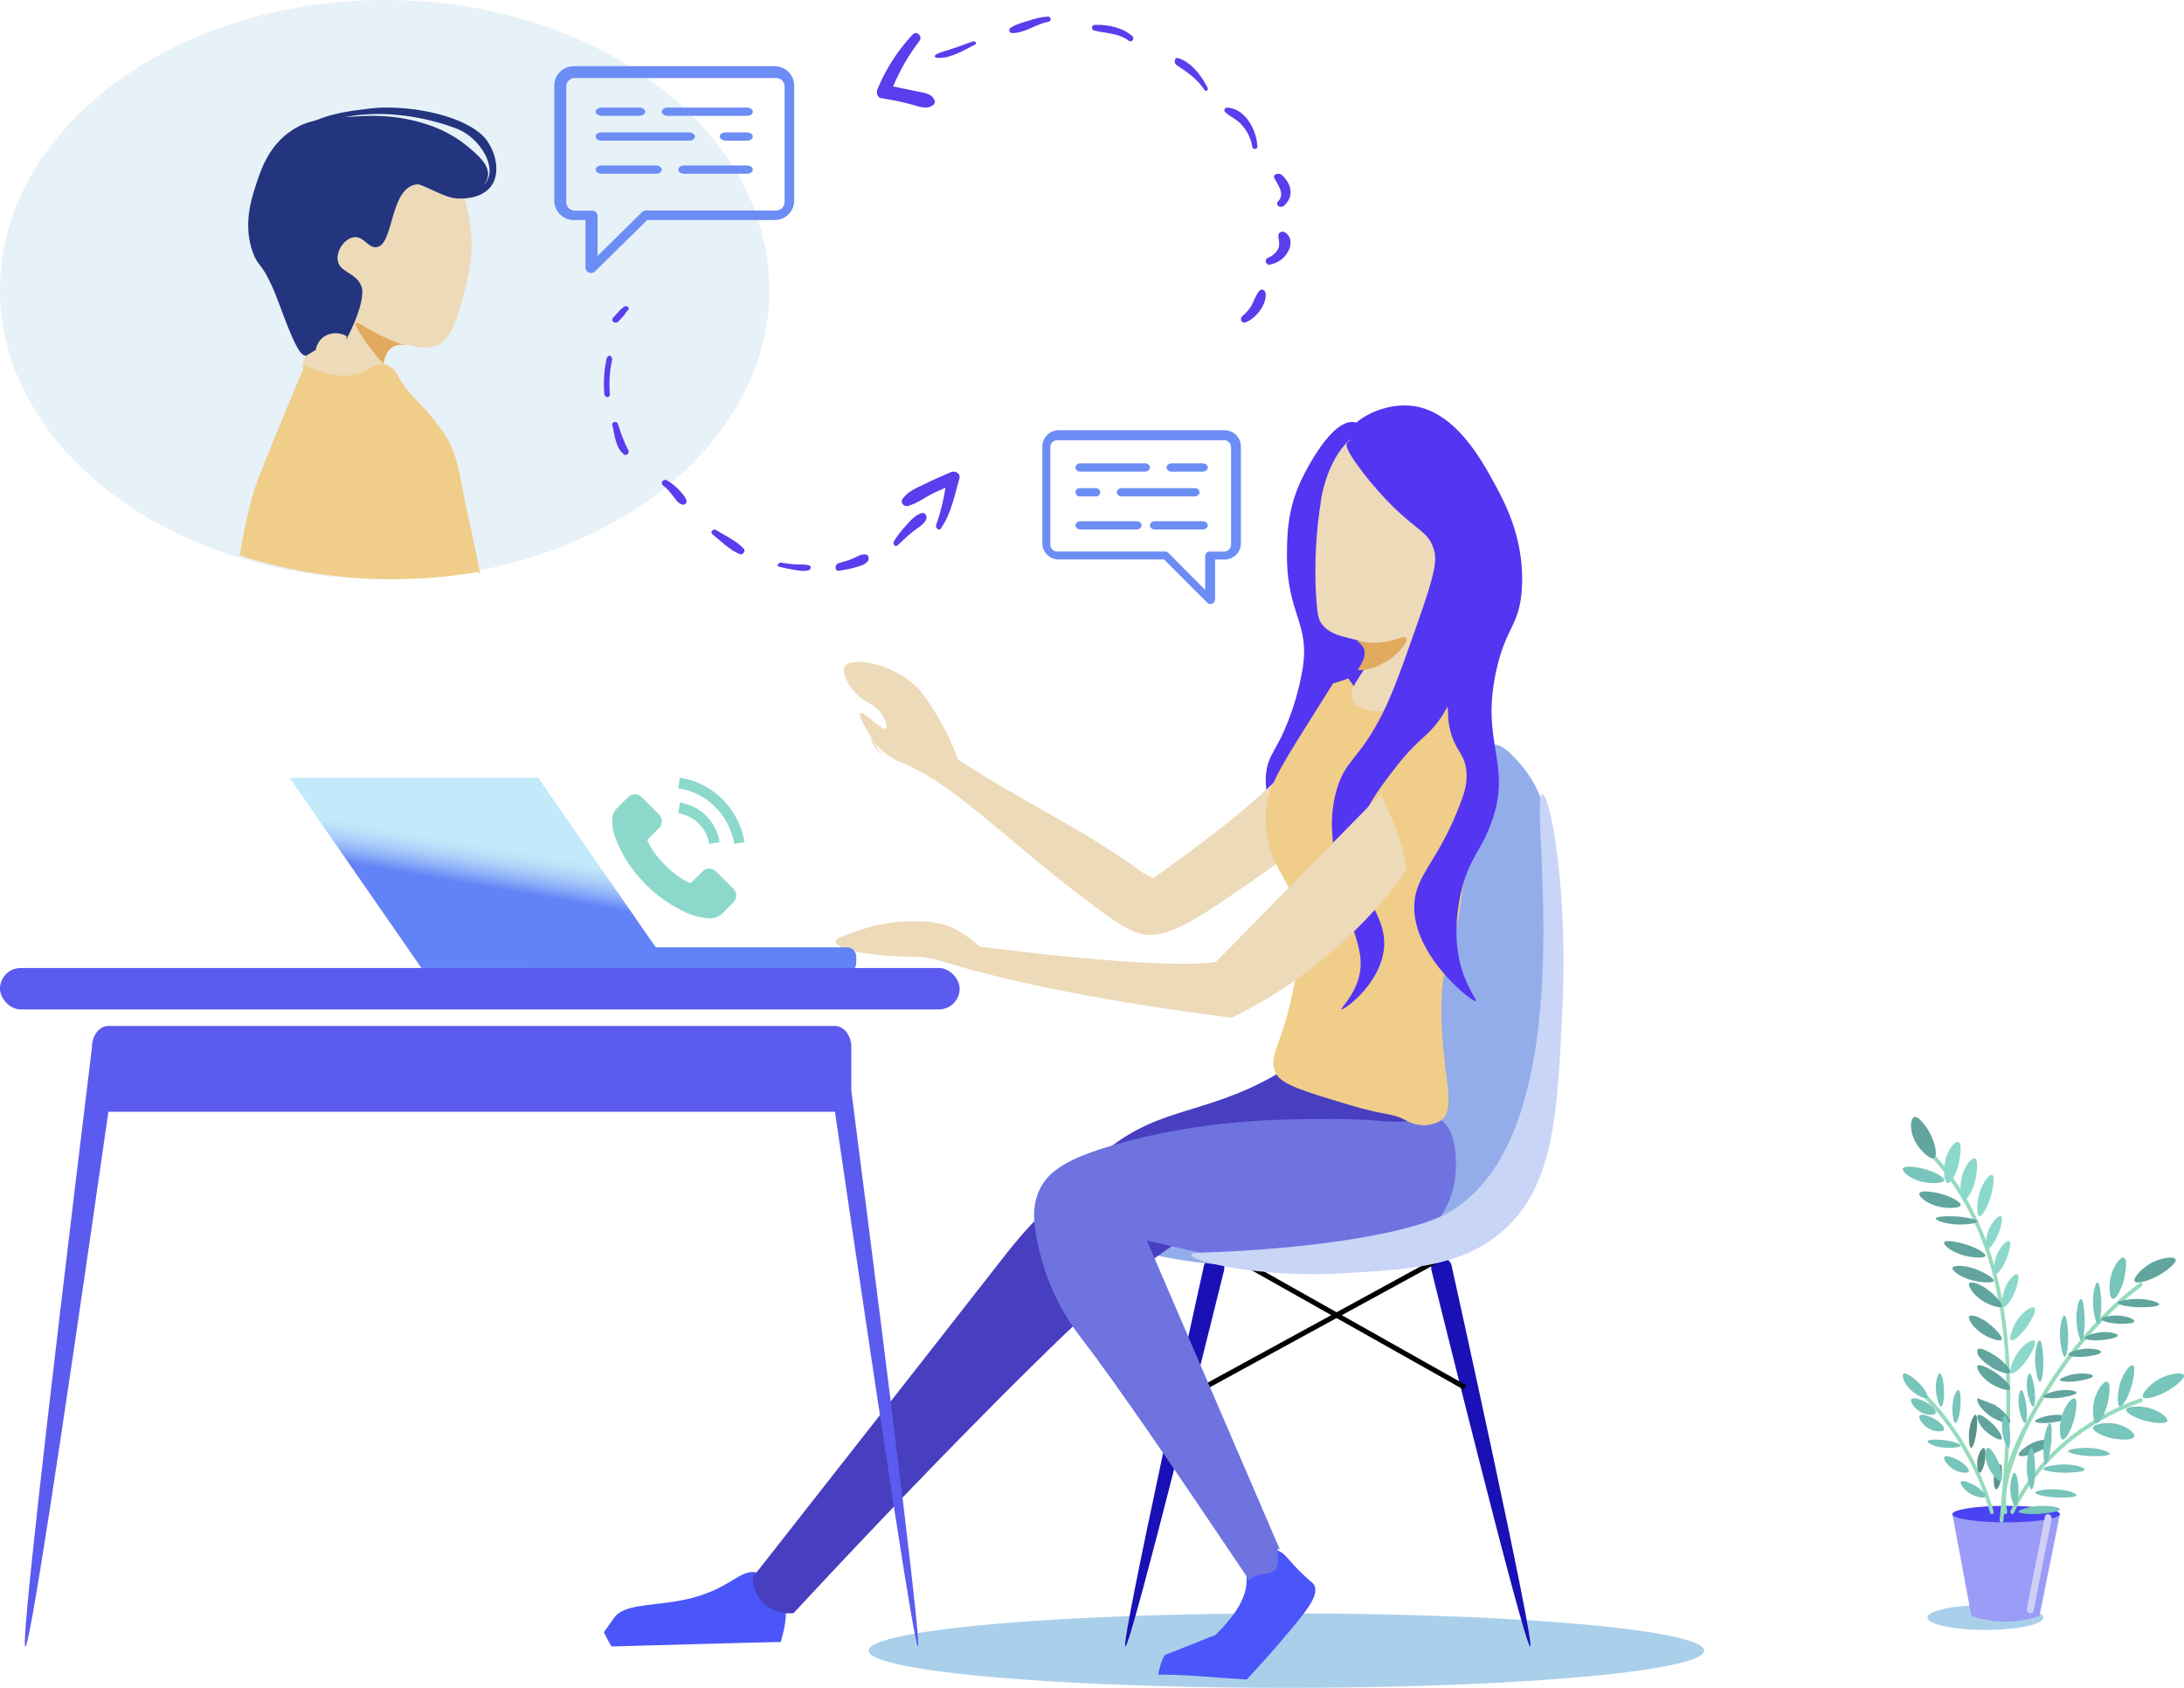 <?xml version="1.0" encoding="UTF-8"?>
<svg width="264px" height="204px" viewBox="0 0 264 204" version="1.1" xmlns="http://www.w3.org/2000/svg" xmlns:xlink="http://www.w3.org/1999/xlink">
    <title>13EB007B-568B-476C-94F0-CECA485D9DBF</title>
    <defs>
        <linearGradient x1="54.695%" y1="36.555%" x2="45.299%" y2="63.445%" id="linearGradient-1">
            <stop stop-color="#C3E9FA" offset="0%"></stop>
            <stop stop-color="#BDE3FA" offset="12%"></stop>
            <stop stop-color="#ADD1F9" offset="29%"></stop>
            <stop stop-color="#92B4F8" offset="48%"></stop>
            <stop stop-color="#6C8DF7" offset="68%"></stop>
            <stop stop-color="#6282F7" offset="73%"></stop>
        </linearGradient>
    </defs>
    <g id="Website" stroke="none" stroke-width="1" fill="none" fill-rule="evenodd">
        <g id="Pricing-page-Sapphire-Option-1" transform="translate(-880, -1855)" fill-rule="nonzero">
            <g id="Asset-1" transform="translate(880, 1855)">
                <ellipse id="Oval" fill="#AACFEA" cx="240" cy="195.5" rx="7" ry="1.5"></ellipse>
                <path d="M238.303,195.315 C240.969,196.228 243.864,196.228 246.53,195.315 C247.355,191.21 248.178,187.105 249,183 L236,183 C236.77,187.105 237.537,191.21 238.303,195.315 Z" id="Path" fill="#9B9BF8"></path>
                <path d="M236,182.999 C236,183.55 238.922,184 242.499,184 C246.075,184 249,183.55 249,182.999 C249,182.447 246.078,182 242.501,182 C238.925,182 236,182.45 236,182.999 Z" id="Path" fill="#4943F3"></path>
                <path d="M240.555,182.828 C239.004,177.347 236.079,172.378 232.072,168.416 C231.855,168.2 232.178,167.854 232.395,168.067 C236.455,172.093 239.418,177.136 240.991,182.698 C241.026,182.823 240.955,182.955 240.832,182.991 C240.71,183.027 240.582,182.954 240.546,182.828 L240.555,182.828 Z" id="Path" fill="#95DBBC"></path>
                <path d="M242.177,182.828 C241.258,178.388 244.112,173.211 246.217,169.549 C249.399,164.023 253.556,158.864 258.656,155.046 C258.905,154.862 259.141,155.279 258.899,155.46 C253.976,159.145 249.969,164.118 246.852,169.41 C245.461,171.714 244.315,174.148 243.431,176.674 C242.797,178.563 242.205,180.703 242.634,182.701 C242.695,182.997 242.239,183.133 242.177,182.828 L242.177,182.828 Z" id="Path" fill="#95DBBC"></path>
                <path d="M258.838,169.474 C252.237,171.773 246.478,176.418 243.433,182.877 C243.302,183.155 242.895,182.913 243.026,182.635 C246.125,176.067 252.003,171.351 258.713,169.014 C258.999,168.914 259.124,169.377 258.838,169.474 L258.838,169.474 Z" id="Path" fill="#95DBBC"></path>
                <path d="M241.716,183.773 C243.098,168.53 244.118,151.142 233.068,139.418 C232.858,139.198 233.181,138.85 233.392,139.071 C244.533,150.89 243.569,168.39 242.176,183.773 C242.149,184.076 241.689,184.076 241.716,183.773 L241.716,183.773 Z" id="Path" fill="#95DBBC"></path>
                <path d="M256.192,169.975 C255.905,169.781 255.954,168.356 256.244,167.31 C256.639,165.869 257.58,164.765 257.875,165.043 C258.17,165.322 257.875,166.688 257.686,167.43 C257.313,168.819 256.527,170.202 256.192,169.975 Z" id="Path" fill="#77C5BB"></path>
                <path d="M234.982,142.712 C234.811,143.044 233.413,143.09 232.365,142.845 C230.922,142.513 229.773,141.537 230.038,141.186 C230.304,140.834 231.65,141.06 232.392,141.229 C233.765,141.547 235.177,142.324 234.982,142.712 Z" id="Path" fill="#77C5BB"></path>
                <path d="M236.982,145.713 C236.811,146.044 235.414,146.091 234.362,145.842 C232.923,145.511 231.77,144.542 232.039,144.188 C232.308,143.833 233.65,144.058 234.39,144.231 C235.765,144.552 237.177,145.326 236.982,145.713 Z" id="Path" fill="#62A59F"></path>
                <path d="M238.991,147.661 C238.875,147.882 237.539,148.04 236.492,147.991 C235.058,147.924 233.815,147.453 234.023,147.216 C234.231,146.979 235.555,146.985 236.293,147.014 C237.658,147.076 239.128,147.41 238.991,147.661 Z" id="Path" fill="#62A59F"></path>
                <path d="M239.972,151.839 C239.761,152.118 238.32,152.009 237.267,151.705 C235.82,151.287 234.739,150.371 235.055,150.103 C235.371,149.836 236.724,150.148 237.47,150.36 C238.844,150.751 240.213,151.532 239.972,151.839 Z" id="Path" fill="#62A59F"></path>
                <path d="M240.976,154.844 C240.764,155.114 239.324,155.009 238.27,154.712 C236.821,154.307 235.739,153.422 236.055,153.163 C236.372,152.904 237.457,152.985 238.204,153.19 C239.577,153.57 241.219,154.548 240.976,154.844 Z" id="Path" fill="#62A59F"></path>
                <path d="M241.957,157.934 C241.703,158.167 240.464,157.752 239.619,157.206 C238.457,156.457 237.744,155.269 238.086,155.06 C238.429,154.851 239.294,155.224 239.893,155.606 C240.998,156.316 242.248,157.671 241.957,157.934 Z" id="Path" fill="#62A59F"></path>
                <path d="M241.957,161.935 C241.703,162.165 240.466,161.753 239.618,161.204 C238.459,160.454 237.745,159.269 238.085,159.06 C238.425,158.851 239.296,159.224 239.893,159.606 C241,160.314 242.248,161.669 241.957,161.935 Z" id="Path" fill="#62A59F"></path>
                <path d="M242.95,165.932 C242.699,166.169 241.484,165.752 240.639,165.2 C238.532,163.786 239.011,163.114 239.133,163.037 C239.434,162.846 240.56,163.447 241.148,163.832 C242.254,164.546 243.234,165.667 242.95,165.932 Z" id="Path" fill="#62A59F"></path>
                <path d="M242.949,167.934 C242.695,168.167 241.464,167.754 240.608,167.203 C239.454,166.448 238.745,165.255 239.086,165.043 C239.427,164.831 240.531,165.452 241.126,165.837 C242.243,166.55 243.24,167.655 242.949,167.934 Z" id="Path" fill="#62A59F"></path>
                <path d="M241.141,169.805 C242.245,170.517 243.237,171.649 242.95,171.92 C242.662,172.19 241.466,171.735 240.61,171.179 C239.454,170.421 238.745,169.214 239.086,169 L241.141,169.805 Z" id="Path" fill="#62A59F"></path>
                <path d="M241.9,173.987 C241.598,174.096 240.579,173.516 239.952,172.917 C239.098,172.115 238.78,171.083 239.156,171.006 C239.533,170.928 240.377,171.634 240.819,172.048 C241.64,172.824 242.248,173.858 241.9,173.987 Z" id="Path" fill="#62A59F"></path>
                <path d="M255.342,156.983 C254.985,156.822 254.899,155.438 255.124,154.389 C255.428,152.948 256.394,151.779 256.778,152.035 C257.162,152.291 256.963,153.615 256.808,154.37 C256.51,155.744 255.749,157.173 255.342,156.983 Z" id="Path" fill="#77C5BB"></path>
                <path d="M234.608,169.995 C234.371,169.922 234.081,168.872 234.013,168.036 C233.929,166.894 234.276,165.867 234.539,166.014 C234.802,166.162 234.936,167.211 234.979,167.799 C235.065,168.889 234.879,170.083 234.608,169.995 Z" id="Path" fill="#77C5BB"></path>
                <path d="M238.232,174.989 C238.033,174.871 237.945,173.781 238.035,172.933 C238.157,171.783 238.645,170.82 238.855,171.029 C239.064,171.237 239.003,172.29 238.942,172.882 C238.828,173.977 238.46,175.127 238.232,174.989 Z" id="Path" fill="#599187"></path>
                <path d="M239.266,177.994 C239.058,177.912 238.947,177.097 239.025,176.467 C239.133,175.605 239.626,174.88 239.836,175.017 C240.047,175.153 240.012,175.955 239.961,176.397 C239.869,177.218 239.509,178.079 239.266,177.994 Z" id="Path" fill="#599187"></path>
                <path d="M241.266,179.993 C241.058,179.911 240.947,179.096 241.025,178.466 C241.133,177.605 241.626,176.88 241.837,177.017 C242.048,177.153 242.013,177.955 241.959,178.397 C241.872,179.217 241.507,180.086 241.266,179.993 Z" id="Path" fill="#599187"></path>
                <path d="M236.342,171.99 C236.12,171.886 235.961,170.809 236.008,169.968 C236.075,168.812 236.538,167.845 236.781,168.021 C237.025,168.197 237.014,169.26 236.985,169.847 C236.927,170.944 236.593,172.12 236.342,171.99 Z" id="Path" fill="#77C5BB"></path>
                <path d="M253.571,159.996 C253.332,159.926 253.049,158.64 253.006,157.6 C252.947,156.173 253.322,154.856 253.585,155.013 C253.848,155.17 253.959,156.474 253.99,157.206 C254.05,158.572 253.838,160.083 253.571,159.996 Z" id="Path" fill="#77C5BB"></path>
                <path d="M249.57,163.997 C249.333,163.923 249.051,162.641 249.006,161.602 C248.948,160.175 249.323,158.856 249.584,159.013 C249.845,159.17 249.96,160.476 249.988,161.208 C250.053,162.564 249.843,164.077 249.57,163.997 Z" id="Path" fill="#77C5BB"></path>
                <path d="M246.57,166.997 C246.331,166.926 246.051,165.64 246.006,164.6 C245.948,163.173 246.321,161.856 246.584,162.013 C246.847,162.17 246.96,163.474 246.988,164.206 C247.053,165.566 246.843,167.077 246.57,166.997 Z" id="Path" fill="#77C5BB"></path>
                <path d="M245.766,170 C245.548,170 245.189,169.007 245.062,168.184 C244.889,167.056 245.109,165.928 245.353,166.004 C245.597,166.08 245.811,167.106 245.903,167.696 C246.073,168.765 246.014,170.017 245.766,170 Z" id="Path" fill="#77C5BB"></path>
                <path d="M244.771,172 C244.554,172 244.19,171.007 244.062,170.181 C243.888,169.053 244.109,167.925 244.357,168.004 C244.604,168.083 244.817,169.107 244.909,169.696 C245.071,170.765 245.012,172.017 244.771,172 Z" id="Path" fill="#77C5BB"></path>
                <path d="M242.767,175 C242.549,175 242.19,174.01 242.063,173.184 C241.888,172.056 242.108,170.928 242.354,171.004 C242.6,171.08 242.811,172.109 242.902,172.696 C243.073,173.765 243.015,175.017 242.767,175 Z" id="Path" fill="#77C5BB"></path>
                <path d="M241.812,178.998 C241.482,179.043 240.728,178.133 240.358,177.32 C239.847,176.203 239.93,174.985 240.315,175 C240.7,175.015 241.239,176.011 241.507,176.584 C241.984,177.657 242.172,178.957 241.812,178.998 Z" id="Path" fill="#77C5BB"></path>
                <path d="M244.003,175.848 C243.939,175.557 244.823,174.813 245.631,174.425 C246.741,173.895 247.991,173.892 248,174.245 C248.009,174.597 247.02,175.149 246.454,175.411 C245.398,175.936 244.079,176.181 244.003,175.848 Z" id="Path" fill="#62A59F"></path>
                <path d="M246,171.774 C246,171.566 246.987,171.196 247.811,171.067 C248.942,170.888 250.072,171.1 249.996,171.343 C249.92,171.587 248.896,171.803 248.315,171.897 C247.239,172.072 245.987,172.02 246,171.774 Z" id="Path" fill="#62A59F"></path>
                <path d="M247,168.774 C247,168.566 247.988,168.198 248.812,168.067 C249.944,167.888 251.072,168.1 250.996,168.343 C250.92,168.587 249.895,168.803 249.314,168.897 C248.24,169.072 246.987,169.02 247,168.774 Z" id="Path" fill="#62A59F"></path>
                <path d="M249,166.774 C249,166.566 249.993,166.198 250.819,166.067 C251.953,165.888 253.085,166.1 252.995,166.343 C252.905,166.587 251.891,166.803 251.309,166.897 C250.243,167.072 248.987,167.02 249,166.774 Z" id="Path" fill="#62A59F"></path>
                <path d="M250.001,163.699 C250.03,163.478 251.026,163.136 251.849,163.034 C252.981,162.901 254.079,163.185 253.996,163.44 C253.912,163.695 252.869,163.884 252.289,163.943 C251.197,164.079 249.966,163.961 250.001,163.699 Z" id="Path" fill="#62A59F"></path>
                <path d="M252.001,161.703 C252.03,161.481 253.029,161.135 253.855,161.035 C254.993,160.899 256.091,161.184 255.994,161.44 C255.897,161.697 254.867,161.886 254.283,161.946 C253.201,162.075 251.966,161.964 252.001,161.703 Z" id="Path" fill="#62A59F"></path>
                <path d="M254.005,159.399 C254.086,159.168 255.145,158.977 255.981,159.002 C257.126,159.037 258.131,159.491 257.986,159.738 C257.841,159.985 256.776,160.012 256.188,159.996 C255.097,159.966 253.911,159.66 254.005,159.399 Z" id="Path" fill="#62A59F"></path>
                <path d="M251.569,161.997 C251.332,161.923 251.049,160.64 251.007,159.6 C250.946,158.173 251.322,156.853 251.583,157.013 C251.844,157.173 251.959,158.474 251.988,159.207 C252.054,160.563 251.842,162.077 251.569,161.997 Z" id="Path" fill="#77C5BB"></path>
                <path d="M259.022,168.842 C258.839,168.47 259.811,167.398 260.794,166.791 C262.147,165.962 263.865,165.797 263.992,166.238 C264.105,166.644 262.941,167.536 262.247,167.967 C260.971,168.776 259.238,169.27 259.022,168.842 Z" id="Path" fill="#77C5BB"></path>
                <path d="M258.023,154.844 C257.837,154.471 258.811,153.396 259.794,152.791 C261.148,151.962 262.866,151.796 262.992,152.239 C263.105,152.645 261.942,153.537 261.248,153.968 C259.968,154.775 258.235,155.269 258.023,154.844 Z" id="Path" fill="#62A59F"></path>
                <path d="M233.699,139.993 C233.208,140.095 232.081,139.023 231.527,138.006 C230.769,136.627 230.898,135.035 231.475,135.001 C231.992,134.967 232.862,136.184 233.257,136.891 C233.989,138.211 234.263,139.874 233.699,139.993 Z" id="Path" fill="#62A59F"></path>
                <path d="M257.017,170.326 C257.181,169.974 258.569,169.901 259.618,170.137 C261.06,170.468 262.222,171.434 261.964,171.796 C261.705,172.157 260.364,171.962 259.621,171.796 C258.249,171.507 256.828,170.731 257.017,170.326 Z" id="Path" fill="#77C5BB"></path>
                <path d="M235.38,142.985 C235.009,142.831 234.894,141.456 235.105,140.405 C235.393,138.968 236.369,137.785 236.76,138.033 C237.15,138.282 236.981,139.606 236.836,140.358 C236.568,141.73 235.807,143.161 235.38,142.985 Z" id="Path" fill="#8CD9CC"></path>
                <path d="M237.381,144.983 C237.01,144.829 236.894,143.452 237.103,142.406 C237.395,140.966 238.368,139.787 238.759,140.032 C239.15,140.278 238.981,141.62 238.835,142.359 C238.567,143.729 237.809,145.172 237.381,144.983 Z" id="Path" fill="#8CD9CC"></path>
                <path d="M239.2,146.975 C238.905,146.781 238.952,145.356 239.236,144.311 C239.629,142.87 240.567,141.762 240.868,142.044 C241.169,142.326 240.888,143.692 240.69,144.43 C240.322,145.82 239.537,147.202 239.2,146.975 Z" id="Path" fill="#8CD9CC"></path>
                <path d="M240.131,150.973 C239.883,150.792 240.009,149.639 240.327,148.784 C240.763,147.628 241.664,146.784 241.912,147.049 C242.16,147.313 241.83,148.402 241.609,148.998 C241.197,150.1 240.416,151.184 240.131,150.973 Z" id="Path" fill="#8CD9CC"></path>
                <path d="M241.131,153.974 C240.883,153.792 241.009,152.639 241.327,151.784 C241.763,150.626 242.664,149.785 242.912,150.049 C243.16,150.313 242.828,151.403 242.607,151.998 C242.198,153.101 241.416,154.182 241.131,153.974 Z" id="Path" fill="#8CD9CC"></path>
                <path d="M242.131,157.974 C241.883,157.792 242.009,156.639 242.327,155.784 C242.763,154.626 243.664,153.785 243.912,154.049 C244.16,154.313 243.83,155.403 243.607,155.998 C243.197,157.101 242.416,158.182 242.131,157.974 Z" id="Path" fill="#8CD9CC"></path>
                <path d="M243.053,161.938 C242.842,161.653 243.29,160.394 243.853,159.551 C244.616,158.393 245.78,157.733 245.967,158.103 C246.153,158.474 245.516,159.588 245.126,160.187 C244.398,161.292 243.296,162.259 243.053,161.938 Z" id="Path" fill="#8CD9CC"></path>
                <path d="M243.053,165.936 C242.842,165.655 243.288,164.392 243.854,163.552 C244.617,162.394 245.78,161.733 245.966,162.103 C246.153,162.474 245.518,163.589 245.126,164.185 C244.398,165.294 243.293,166.261 243.053,165.936 Z" id="Path" fill="#8CD9CC"></path>
                <path d="M256.007,157.438 C256.108,157.204 257.428,156.987 258.472,157.001 C259.901,157.012 261.171,157.453 260.981,157.707 C260.791,157.961 259.471,158 258.736,158 C257.371,158 255.888,157.707 256.007,157.438 Z" id="Path" fill="#62A59F"></path>
                <path d="M253.012,172.517 C253.147,172.108 254.511,171.893 255.554,172.053 C256.989,172.271 258.2,173.246 257.972,173.678 C257.745,174.111 256.411,174.018 255.673,173.908 C254.301,173.71 252.853,172.985 253.012,172.517 Z" id="Path" fill="#77C5BB"></path>
                <path d="M250.008,175.365 C250.119,175.139 251.451,174.967 252.495,175.005 C253.929,175.057 255.18,175.523 254.979,175.765 C254.777,176.006 253.454,176.015 252.703,175.991 C251.351,175.945 249.878,175.622 250.008,175.365 Z" id="Path" fill="#77C5BB"></path>
                <path d="M247.004,177.501 C247.081,177.265 248.372,177.016 249.412,177.001 C250.835,176.979 252.142,177.391 251.988,177.648 C251.833,177.906 250.516,177.985 249.785,177.998 C248.423,178.025 246.917,177.771 247.004,177.501 Z" id="Path" fill="#77C5BB"></path>
                <path d="M246.009,180.367 C246.126,180.14 247.466,179.967 248.512,180.005 C249.947,180.061 251.186,180.528 250.977,180.77 C250.768,181.011 249.442,181.011 248.695,180.994 C247.339,180.948 245.872,180.625 246.009,180.367 Z" id="Path" fill="#77C5BB"></path>
                <path d="M244.001,182.68 C244.043,182.449 245.298,182.123 246.335,182.027 C247.757,181.907 249.118,182.208 248.992,182.462 C248.865,182.717 247.569,182.885 246.84,182.95 C245.489,183.081 243.949,182.943 244.001,182.68 Z" id="Path" fill="#77C5BB"></path>
                <path d="M243.468,178.004 C243.233,178.077 243.002,179.118 243,179.952 C243,181.096 243.423,182.127 243.677,181.987 C243.932,181.847 243.995,180.795 244,180.208 C244.009,179.121 243.738,177.923 243.468,178.004 Z" id="Path" fill="#77C5BB"></path>
                <path d="M253.362,171.985 C252.997,171.827 252.895,170.449 253.115,169.399 C253.413,167.958 254.388,166.782 254.771,167.034 C255.154,167.287 254.974,168.627 254.825,169.368 C254.547,170.739 253.782,172.164 253.362,171.985 Z" id="Path" fill="#77C5BB"></path>
                <path d="M236.989,174.755 C236.872,174.956 235.777,175.054 234.944,174.969 C233.793,174.856 232.832,174.368 233.025,174.154 C233.218,173.939 234.287,173.995 234.877,174.05 C235.967,174.156 237.124,174.522 236.989,174.755 Z" id="Path" fill="#77C5BB"></path>
                <path d="M234.985,172.787 C234.866,173.088 234.013,173.053 233.381,172.787 C232.515,172.397 231.852,171.447 232.029,171.138 C232.206,170.829 233.017,171.107 233.464,171.302 C234.289,171.65 235.121,172.44 234.985,172.787 Z" id="Path" fill="#77C5BB"></path>
                <path d="M233.985,170.787 C233.865,171.088 233.013,171.053 232.383,170.787 C231.515,170.395 230.852,169.443 231.029,169.138 C231.206,168.832 232.019,169.102 232.464,169.302 C233.291,169.647 234.123,170.438 233.985,170.787 Z" id="Path" fill="#77C5BB"></path>
                <path d="M232.912,168.974 C232.629,169.124 231.619,168.592 230.995,168.015 C230.135,167.218 229.78,166.135 230.139,166.014 C230.497,165.893 231.343,166.575 231.784,166.993 C232.608,167.734 233.239,168.801 232.912,168.974 Z" id="Path" fill="#77C5BB"></path>
                <path d="M237.982,177.847 C237.849,178.113 236.979,178.01 236.346,177.705 C235.479,177.282 234.841,176.368 235.035,176.102 C235.229,175.835 236.046,176.152 236.492,176.365 C237.319,176.759 238.133,177.541 237.982,177.847 Z" id="Path" fill="#77C5BB"></path>
                <path d="M239.973,180.907 C239.812,181.124 238.916,180.938 238.282,180.597 C237.414,180.135 236.825,179.27 237.047,179.062 C237.27,178.854 238.096,179.217 238.543,179.449 C239.378,179.89 240.156,180.659 239.973,180.907 Z" id="Path" fill="#77C5BB"></path>
                <path d="M249.278,173.984 C248.946,173.812 248.913,172.417 249.169,171.367 C249.534,169.924 250.479,168.771 250.823,169.039 C251.166,169.306 250.936,170.653 250.761,171.395 C250.425,172.752 249.662,174.166 249.278,173.984 Z" id="Path" fill="#77C5BB"></path>
                <path d="M247.238,176.986 C247.039,176.835 246.947,175.46 247.032,174.41 C247.153,172.973 247.64,171.787 247.851,172.032 C248.063,172.278 248.004,173.605 247.944,174.353 C247.822,175.725 247.455,177.159 247.238,176.986 Z" id="Path" fill="#77C5BB"></path>
                <path d="M245.543,179.993 C245.304,179.894 245.037,178.574 245.003,177.528 C244.96,176.097 245.347,174.827 245.607,175.019 C245.868,175.212 245.968,176.528 245.994,177.264 C246.04,178.627 245.815,180.111 245.543,179.993 Z" id="Path" fill="#77C5BB"></path>
                <path d="M247.989,183.588 C247.267,187.282 246.545,190.974 245.823,194.663 C245.706,195.249 244.899,195.009 245.01,194.412 C245.733,190.721 246.455,187.029 247.177,183.336 C247.293,182.75 248.103,182.993 247.989,183.588 Z" id="Path" fill="#D0D0F4"></path>
                <path d="M0,35.001 C0,49.417 11.58,61.797 28.119,67.157 C34.058,69.06 40.263,70.02 46.505,70 C49.99,70.004 53.47,69.71 56.905,69.123 C77.575,65.555 93,51.641 93,35.001 C92.991,15.671 72.172,0 46.505,0 C20.837,0 0,15.671 0,35.001 Z" id="Path" fill="#CBE0F0" opacity="0.46"></path>
                <path d="M45.868,44 C45.936,43.15 46.191,42.339 46.837,41.866 C47.483,41.393 48.19,41.454 49,41.589 C48.433,41.404 47.672,41.191 46.703,40.864 C43.282,39.705 42.317,38.78 42.058,39.046 C41.628,39.469 43.666,42.42 45.868,43.986 L45.868,44 Z" id="Path" fill="#D9A274"></path>
                <path d="M33.382,31.928 C34.434,34.889 37.289,35.39 37.594,38.816 C37.694,39.9 37.3,41.418 36.48,44.413 C36.686,44.712 38.124,46.74 40.731,46.982 C42.895,47.151 44.977,46.105 46.164,44.254 C46.172,44.105 46.188,43.956 46.211,43.808 C46.265,43.097 46.58,42.433 47.093,41.948 C47.581,41.541 48.143,41.499 48.763,41.589 L49.177,41.661 C50.318,41.882 51.612,42.352 52.973,41.679 C53.678,41.34 54.657,40.576 55.692,36.905 C56.606,33.656 57.506,30.493 56.665,26.222 C55.963,22.674 55.248,19.035 51.82,17.127 C47.631,14.797 42.486,16.786 42.236,16.882 C35.889,19.448 31.674,27.142 33.382,31.928 Z" id="Path" fill="#EDDAB9"></path>
                <path d="M37.001,43 C36.47,42.97 36.033,42.403 35.12,40.272 C34.158,38.015 33.613,36.173 32.796,34.406 C31.591,31.782 31.184,32.206 30.569,30.525 C29.363,27.241 30.373,24.095 30.87,22.557 C31.5,20.581 32.446,17.617 35.304,15.736 C37.254,14.453 39.092,14.33 42.706,14.088 C44.674,13.96 47.851,13.79 51.594,15.032 C53.479,15.626 55.224,16.589 56.727,17.862 C57.875,18.853 59.171,19.969 58.981,21.283 C58.816,22.438 57.559,23.34 56.435,23.671 C53.604,24.51 51.935,21.686 49.903,22.393 C47.109,23.369 47.549,29.635 45.503,29.877 C44.487,29.997 43.951,28.471 42.724,28.683 C41.654,28.859 40.672,30.247 40.813,31.417 C41.006,32.97 43.028,32.877 43.689,34.609 C44.439,36.573 41.127,42.588 41.94,40.651 C41.087,40.133 40.01,40.145 39.168,40.681 C38.633,41.062 38.273,41.639 38.17,42.284 L37.001,43 Z" id="Path" fill="#23357F"></path>
                <path d="M48.034,21.635 C50.368,20.289 53.058,23.355 55.458,23.294 C61.741,23.129 58.953,17.013 55.247,15.569 C49.059,13.162 39.165,12.429 34.618,18.221 C34.321,18.58 33.799,18.1 34.081,17.74 C36.863,14.205 40.453,13.616 44.824,13.103 C48.61,12.67 55.167,13.575 58.187,16.241 C59.716,17.587 60.66,20.607 59.446,22.383 C58.519,23.744 56.738,24.068 55.226,23.989 C53.148,23.88 50.104,21.261 48.396,22.221 C47.996,22.454 47.601,21.859 48.005,21.632 L48.034,21.635 Z" id="Path" fill="#23357F"></path>
                <path d="M44.893,42.256 C45.453,42.964 45.927,43.548 46.347,44 C46.459,43.229 46.731,42.529 47.269,42.092 C47.807,41.654 48.358,41.632 49,41.725 C48.425,41.561 47.859,41.365 47.305,41.141 C46.851,40.957 46.498,40.788 46.235,40.661 C44.069,39.608 43.237,38.837 43.038,39.029 C42.716,39.346 44.523,41.79 44.893,42.256 Z" id="Path" fill="#E1AA5E"></path>
                <path d="M29,67.147 C34.95,69.057 41.167,70.02 47.421,70 C50.914,70.004 54.4,69.709 57.842,69.119 C57.923,69.343 57.963,69.388 57.981,69.385 C58.182,69.34 56.778,63.602 55.496,57.058 C55.266,55.772 54.848,54.526 54.254,53.361 C54.116,53.095 53.926,52.564 52.32,50.565 C50.624,48.455 49.343,47.667 48.041,45.348 C47.784,44.806 47.345,44.37 46.799,44.116 C45.451,43.585 44.612,45.032 42.45,45.348 C39.767,45.742 36.862,44.116 36.862,44.116 C35.039,48.404 33.574,51.973 32.513,54.593 C31.238,57.729 30.967,58.472 30.648,59.523 C29.921,62.023 29.371,64.571 29,67.147 L29,67.147 Z" id="Path" fill="#F0CD89"></path>
                <ellipse id="Oval" fill="#AACFEA" cx="155.5" cy="199.5" rx="50.5" ry="4.5"></ellipse>
                <path d="M163.656,51.015 C160.943,50.659 157.826,56.939 157.431,57.744 C155.623,61.376 155.581,64.655 155.566,66.927 C155.511,74.297 158.429,75.248 157.431,80.997 C156.955,83.743 156.118,86.416 154.942,88.951 C153.992,90.852 153.302,91.616 153.073,93.234 C152.684,95.997 153.896,99.579 155.566,99.964 C158.809,100.71 165.696,89.807 168.014,78.55 C170.654,65.736 167.58,51.524 163.656,51.015 Z" id="Path" fill="#5435F1"></path>
                <path d="M154.472,187.398 C155.523,187.872 155.535,188.424 157.619,190.4 C158.71,191.434 158.755,191.329 158.877,191.599 C159.487,192.977 157.796,194.897 154.472,198.802 C152.948,200.6 150.697,203 150.697,203 L150.697,203 C147.129,202.8 143.571,202.381 140,202.402 L140,202.402 C140,202.402 140.408,200.188 140.929,199.981 L143.144,199.11 L146.922,197.608 L146.922,197.608 C148.092,196.446 150.685,193.831 150.697,191.01 C150.697,190.649 150.657,190.394 150.697,189.81 C150.773,188.68 150.797,187.834 151.325,187.407 C152.117,186.759 153.549,186.983 154.472,187.398 Z" id="Path" fill="#4B56FA"></path>
                <path d="M94.998,194.909 C95.038,196.326 94.369,198.471 94.369,198.471 L93.739,198.471 C92.575,198.471 74.7,198.98 73.973,199 C73.821,199 72.997,197.276 73,197.276 L74.256,195.498 C75.594,193.683 79.55,194.2 83.683,193.126 C88.637,191.833 89.585,189.351 91.848,190.158 C93.682,190.816 94.944,193.105 94.998,194.909 Z" id="Path" fill="#4B56FA"></path>
                <path d="M184.969,199 L184.969,199 C185.633,198.844 175.465,152.956 175.465,152.956 C175.39,152.635 175.189,152.357 174.906,152.184 C174.624,152.011 174.285,151.957 173.963,152.034 L173.963,152.034 C173.64,152.11 173.361,152.31 173.186,152.591 C173.012,152.872 172.957,153.21 173.034,153.531 C173.034,153.531 184.305,199.155 184.969,199 Z" id="Path" fill="#1910B6"></path>
                <path d="M136.031,199 L136.031,199 C135.367,198.844 145.535,152.956 145.535,152.956 C145.61,152.635 145.811,152.357 146.094,152.184 C146.376,152.011 146.715,151.957 147.037,152.034 L147.037,152.034 C147.36,152.11 147.639,152.31 147.814,152.591 C147.988,152.872 148.043,153.21 147.966,153.531 C147.966,153.531 136.695,199.155 136.031,199 Z" id="Path" fill="#1910B6"></path>
                <polygon id="Rectangle" fill="#000000" transform="translate(159.339, 160.169) rotate(-28.65) translate(-159.339, -160.169) " points="142.258 159.856 176.42 159.865 176.42 160.482 142.258 160.472"></polygon>
                <polygon id="Rectangle" fill="#000000" transform="translate(162.097, 159.256) rotate(-60.611) translate(-162.097, -159.256) " points="161.784 142.052 162.399 142.052 162.409 176.461 161.794 176.461"></polygon>
                <path d="M186.377,96.787 C185.807,95.217 184.966,93.757 183.893,92.473 C182.976,91.432 181.821,90.122 180.786,90.009 C177.433,89.636 171.816,101.288 169.615,114.653 C167.038,130.256 171.356,134.692 167.131,138.684 C162.479,143.081 155.704,139.143 136.699,142.997 C131.439,144.062 128.098,144.766 128.002,146.076 C127.804,148.812 141.703,153.928 155.331,152.854 C159.968,152.49 177.283,151.312 184.521,139.301 C187.08,135.044 184.341,136.142 187.628,114.039 C187.619,114.03 189.044,104.457 186.377,96.787 Z" id="Path" fill="#93ADEB"></path>
                <path d="M156.844,129.178 C156.459,129.238 155.869,128.932 154.382,129.8 C145.272,135.122 139.482,133.469 132.226,140.351 C132.026,140.541 132.226,140.351 130.378,142.211 C126.001,146.614 124.585,147.921 122.63,150.304 C121.974,151.095 121.483,151.726 121.158,152.143 C111.819,164.113 91,190.624 91,190.624 C90.996,191.781 91.437,192.894 92.231,193.729 C93.721,195.231 95.697,195 95.923,194.97 C117.203,172.065 129.147,160.834 129.147,160.834 C132.425,157.763 134.05,156.227 135.301,155.251 C146.712,146.362 157.789,141.012 159.305,140.354 C167.384,136.853 170.927,136.649 170.999,134.768 C171.1,132.003 163.6,128.12 156.844,129.178 Z" id="Path" fill="#473EC0"></path>
                <path d="M173.906,135.231 C176.021,136.236 176.303,140.275 175.76,143.197 C175.401,145.024 174.545,146.718 173.286,148.099 C166.279,156.027 148.421,152.155 146.681,151.775 C145.198,151.455 138.637,149.938 138.637,149.938 C149.275,174.66 154.724,187.324 154.724,187.324 C154.661,187.253 154.577,187.175 154.5,187.193 C154.164,187.27 154.844,189.006 154.104,189.778 C153.448,190.463 152.133,189.893 151.012,191 L151.012,191 C141.923,177.485 135.045,167.37 130.593,161.584 C128.224,158.499 126.538,154.953 125.644,151.179 C125.084,148.761 124.53,146.212 125.644,143.823 C126.732,141.491 129.107,139.966 134.931,138.31 C145.506,135.266 155.045,135.254 160.916,135.245 C167.861,135.245 168.328,136.011 171.435,135.245 C172.085,135.067 173.004,134.803 173.906,135.231 Z" id="Path" fill="#6F73E0"></path>
                <path d="M186.431,96 C187.369,95.946 189.485,107.219 188.899,120.9 C188.302,134.525 187.934,143.419 181.494,148.914 C176.442,153.225 169.894,153.436 162.37,153.894 C150.418,154.602 140.655,151.543 145.09,151.404 C157.939,151.009 170.788,149.155 175.33,146.425 C191.998,136.417 184.656,96.097 186.431,96 Z" id="Path" fill="#C9D5F6"></path>
                <path d="M161.187,88.042 C159.805,87.347 157.845,91.721 149.371,98.648 C145.267,102.001 139.434,106.134 139.434,106.134 C139.434,106.134 138.212,105.53 138.191,105.511 C131.148,100.304 123.093,96.63 115.8,91.785 C114.997,89.595 113.955,87.502 112.692,85.544 C111.921,84.356 111.524,83.731 110.825,83.048 C107.85,80.124 102.87,79.33 102.117,80.553 C101.635,81.342 102.719,83.272 103.984,84.296 C104.887,85.027 105.709,85.106 106.471,86.169 C106.986,86.888 107.335,87.846 107.094,88.042 C106.64,88.404 104.366,85.861 103.984,86.169 C103.499,86.562 106.579,91.09 106.471,91.159 C106.363,91.229 105.128,89.365 105.227,89.29 C105.327,89.214 106.323,90.869 108.44,91.936 C108.889,92.162 109.124,92.202 109.582,92.407 C111.094,93.112 112.543,93.948 113.912,94.905 C118.127,97.784 124.092,103.249 129.458,107.381 C134.261,111.079 136.703,112.931 138.793,112.997 C141.789,113.094 145.186,110.777 151.852,106.134 C155.222,103.79 156.929,102.587 158.074,101.143 C162.066,96.092 162.834,88.867 161.187,88.042 Z" id="Path" fill="#EDDAB9"></path>
                <path d="M171.101,82.628 C173.733,82.892 176.096,86.351 176.096,86.351 C175.969,85.72 175.855,84.966 176.033,84.899 C176.468,84.737 179.146,88.409 179.841,92.555 C180.687,97.606 177.943,99.448 176.719,108.071 C176.537,109.656 176.265,111.23 175.906,112.785 C175.386,114.954 174.857,116.189 174.54,117.938 C174.321,119.188 174.22,120.455 174.238,121.724 C174.141,129.289 176.205,133.934 174.238,135.373 C173.679,135.738 173.034,135.952 172.367,135.995 C171.491,136.035 170.622,135.819 169.868,135.373 C168.187,134.472 167.728,134.932 163.001,133.514 C157.658,131.909 154.984,131.11 154.264,129.791 C153.17,127.787 154.893,126.372 156.138,120.477 C157.277,115.068 157.909,112.337 156.761,109.306 C155.612,106.274 153.219,104.108 153.016,99.376 C152.995,98.962 152.995,98.548 153.016,98.135 C153.161,95.352 154.778,92.726 158.009,87.586 L161.131,82.622 L163.001,82 L163.001,82 C163.001,82 164.186,83.995 165.501,84.482 C167.39,85.197 168.586,82.373 171.101,82.628 Z" id="Path" fill="#F0CD89"></path>
                <path d="M159.059,71.562 C159.202,73.673 159.279,74.719 159.688,75.298 C160.95,77.108 163.254,76.912 164.578,77.608 C164.926,77.782 165.205,78.065 165.372,78.413 C165.782,79.285 165.296,80.25 164.697,81.203 C163.927,82.424 162.973,83.63 163.474,84.64 C164.189,86.073 167.548,86.522 169.788,85.262 C171.963,84.055 172.186,81.718 173.574,77.165 C176.257,68.366 177.867,69.089 177.992,65.332 C178.213,58.83 173.568,51.282 168.52,51.008 C166.075,50.872 163.969,52.489 163.468,52.878 C163.186,53.103 162.922,53.35 162.68,53.617 C162.374,53.948 161.204,55.224 160.315,57.859 C160.055,58.644 159.851,59.445 159.704,60.257 C159.704,60.257 159.704,60.299 159.704,60.35 C159.1,64.056 158.884,67.813 159.059,71.562 L159.059,71.562 Z" id="Path" fill="#EDDAB9"></path>
                <path d="M162.77,53.769 C162.77,54.87 166.166,59.065 168.294,61.145 C171.45,64.227 172.505,64.257 173.203,66.06 C173.777,67.548 173.605,68.904 171.361,75.283 C169.385,80.9 168.389,83.712 167.067,86.342 C164.288,91.849 162.577,91.81 161.542,95.565 C160.609,98.945 161.064,101.786 161.542,104.788 C162.69,111.979 165.617,114.797 163.997,118.92 C163.281,120.744 162.036,121.896 162.155,121.994 C162.348,122.143 166.018,119.596 167.067,115.847 C168.553,110.492 163.153,108.019 163.997,101.715 C164.47,98.186 166.636,95.407 168.906,92.492 C171.557,89.094 172.77,89.011 174.431,86.345 C176.63,82.804 176.761,79.279 176.885,75.899 C177.061,71.165 177.619,63.225 172.877,57.953 C167.527,51.993 162.773,52.588 162.77,53.769 Z" id="Path" fill="#5435F1"></path>
                <path d="M166.885,96 L166.885,96 L146.994,116.24 L146.994,116.24 C140.725,117.363 118.402,114.402 118.402,114.402 L118.402,114.402 C118.402,114.402 116.515,112.62 114.673,111.949 C113.093,111.355 111.769,111.355 110.321,111.334 C107.987,111.35 105.674,111.769 103.486,112.572 C102.002,113.101 101,113.359 101,113.799 C101,114.072 101.367,114.286 101.62,114.414 C104.1,115.646 110.288,115.64 110.324,115.64 C112.792,115.64 113.43,116.163 118.405,117.479 C131.648,120.983 148.86,123 148.863,123 L148.863,123 L150.106,122.388 C163.234,115.646 170,105.204 170,105.186 C169.747,101.367 166.885,96 166.885,96 Z" id="Path" fill="#EDDAB9"></path>
                <path d="M163.003,52.717 C162.875,51.16 166.71,48.73 170.401,49.025 C175.811,49.456 179.115,55.591 180.878,58.867 C182.003,60.952 184.328,65.404 183.961,71.17 C183.663,75.694 182.066,75.67 180.878,80.998 C178.891,89.933 182.887,92.241 180.264,99.463 C178.96,103.037 177.515,103.736 176.563,108.076 C175.555,112.677 176.322,115.801 176.563,116.685 C177.321,119.455 178.569,120.888 178.414,120.992 C178.011,121.257 170.156,115.015 171.016,108.689 C171.463,105.413 174.036,103.742 176.563,97.003 C177.059,95.689 177.5,94.322 177.181,92.696 C176.835,90.945 175.94,90.668 175.331,88.393 C174.806,86.43 175.307,86.01 174.716,84.7 C173.866,82.803 172.454,82.797 171.633,81.626 C169.592,78.717 175.379,74.413 175.331,67.477 C175.331,66.974 175.203,60.887 171.016,57.021 C167.447,53.724 163.14,54.338 163.003,52.717 Z" id="Path" fill="#5435F1"></path>
                <path d="M127.961,52 L148.036,52 C149.119,52 149.998,52.88 150,53.966 L150,65.663 C149.998,66.749 149.119,67.628 148.036,67.628 L146.88,67.628 L146.88,72.415 C146.883,72.573 146.823,72.726 146.713,72.84 C146.495,73.053 146.146,73.053 145.928,72.84 L140.706,67.622 L127.961,67.622 C126.878,67.622 126,66.742 126,65.657 L126,53.948 C126.002,53.429 126.21,52.932 126.578,52.567 C126.946,52.202 127.444,51.998 127.961,52 Z M127.809,66.659 L140.838,66.659 C140.976,66.659 141.11,66.71 141.214,66.802 L141.214,66.802 C141.222,66.808 141.229,66.815 141.235,66.823 L145.68,71.299 L145.68,67.227 C145.678,67.21 145.678,67.193 145.68,67.176 C145.706,66.887 145.949,66.667 146.238,66.668 L147.964,66.668 C148.431,66.668 148.809,66.289 148.809,65.821 L148.809,54.046 C148.807,53.58 148.429,53.203 147.964,53.203 L127.809,53.203 C127.344,53.203 126.966,53.58 126.964,54.046 L126.964,65.824 L126.964,65.824 C126.966,66.291 127.344,66.668 127.809,66.668 L127.809,66.659 Z" id="Shape" fill="#6C8DF4"></path>
                <path d="M141.644,56 L145.364,56 C145.611,56.001 145.835,56.113 145.938,56.289 C146.033,56.444 146.018,56.626 145.9,56.771 C145.782,56.915 145.577,57.002 145.358,57 L141.637,57 C141.389,57 141.163,56.886 141.06,56.709 C140.967,56.554 140.983,56.372 141.101,56.228 C141.22,56.084 141.425,55.998 141.644,56 L141.644,56 Z" id="Path" fill="#6C8DF4"></path>
                <path d="M135.555,59 L144.413,59 C144.647,58.996 144.859,59.115 144.948,59.299 C145.028,59.449 145.015,59.623 144.914,59.763 C144.812,59.904 144.636,59.992 144.443,60 L135.587,60 C135.353,60.004 135.14,59.886 135.052,59.701 C134.972,59.552 134.985,59.378 135.086,59.238 C135.186,59.098 135.362,59.009 135.555,59 L135.555,59 Z" id="Path" fill="#6C8DF4"></path>
                <path d="M130.581,56 L138.432,56 C138.653,55.997 138.856,56.111 138.945,56.289 C139.029,56.444 139.016,56.626 138.911,56.771 C138.805,56.915 138.622,57.002 138.426,57 L130.576,57 C130.35,57.006 130.143,56.89 130.054,56.709 C129.97,56.553 129.985,56.37 130.092,56.226 C130.2,56.081 130.385,55.996 130.581,56 Z" id="Path" fill="#6C8DF4"></path>
                <path d="M130.539,59 L132.469,59 C132.676,58.997 132.865,59.11 132.949,59.289 C133.027,59.444 133.015,59.626 132.916,59.771 C132.818,59.915 132.647,60.002 132.464,60 L130.533,60 C130.327,60 130.138,59.888 130.052,59.711 C129.973,59.556 129.985,59.373 130.084,59.228 C130.183,59.083 130.355,58.997 130.539,59 Z" id="Path" fill="#6C8DF4"></path>
                <path d="M139.637,63 L145.366,63 C145.611,62.999 145.835,63.111 145.939,63.287 C146.032,63.442 146.018,63.625 145.901,63.77 C145.784,63.915 145.58,64.002 145.363,64 L139.631,64 C139.385,64.004 139.161,63.891 139.061,63.713 C138.968,63.558 138.982,63.375 139.099,63.23 C139.216,63.085 139.42,62.998 139.637,63 L139.637,63 Z" id="Path" fill="#6C8DF4"></path>
                <path d="M130.612,63 L137.387,63 C137.624,63 137.841,63.112 137.941,63.289 C138.031,63.444 138.017,63.627 137.903,63.772 C137.789,63.917 137.591,64.003 137.381,64 L130.612,64 C130.376,64 130.161,63.888 130.061,63.714 C129.969,63.559 129.982,63.377 130.094,63.232 C130.206,63.087 130.402,62.999 130.612,63 L130.612,63 Z" id="Path" fill="#6C8DF4"></path>
                <path d="M96,10.326 L96,24.258 C96.001,24.879 95.751,25.475 95.306,25.914 C94.861,26.353 94.257,26.599 93.628,26.598 L78.23,26.598 L71.92,32.805 C71.794,32.93 71.622,33 71.442,33 C71.267,32.998 71.098,32.931 70.97,32.811 C70.837,32.676 70.764,32.493 70.77,32.304 L70.77,26.598 L69.372,26.598 C68.743,26.599 68.139,26.353 67.694,25.914 C67.249,25.475 66.999,24.879 67,24.258 L67,10.34 C67,9.048 68.062,8 69.372,8 L93.637,8 C94.94,8 95.997,9.04 96,10.326 Z M94.841,24.45 L94.841,24.45 L94.841,10.438 C94.841,9.882 94.385,9.432 93.822,9.432 L69.468,9.432 C68.905,9.432 68.449,9.882 68.449,10.438 L68.449,24.45 C68.449,25.005 68.905,25.455 69.468,25.455 L71.559,25.455 C71.902,25.454 72.192,25.708 72.231,26.044 C72.233,26.065 72.233,26.085 72.231,26.106 L72.231,30.94 L77.609,25.634 L77.636,25.614 L77.636,25.614 C77.759,25.501 77.921,25.439 78.09,25.44 L93.834,25.44 C94.386,25.432 94.831,24.994 94.841,24.45 L94.841,24.45 Z" id="Shape" fill="#6C8DF4"></path>
                <path d="M77.931,13.711 C77.81,13.889 77.538,14.003 77.24,14 L72.769,14 C72.507,13.999 72.264,13.912 72.122,13.768 C71.981,13.624 71.961,13.443 72.069,13.287 C72.192,13.11 72.463,12.997 72.76,13 L77.231,13 C77.492,13 77.736,13.087 77.878,13.231 C78.019,13.375 78.039,13.556 77.931,13.711 L77.931,13.711 Z" id="Path" fill="#6C8DF4"></path>
                <path d="M83.94,16.701 C83.834,16.886 83.577,17.005 83.295,17 L72.664,17 C72.433,16.99 72.224,16.901 72.104,16.761 C71.983,16.622 71.967,16.449 72.059,16.299 C72.167,16.111 72.43,15.992 72.716,16 L83.348,16 C83.576,16.013 83.782,16.103 83.899,16.242 C84.017,16.381 84.032,16.552 83.94,16.701 L83.94,16.701 Z" id="Path" fill="#6C8DF4"></path>
                <path d="M90.937,13.711 C90.827,13.89 90.579,14.003 90.308,14 L80.701,14 C80.462,13.999 80.24,13.912 80.111,13.768 C79.983,13.624 79.964,13.443 80.063,13.287 C80.174,13.11 80.421,12.997 80.692,13 L90.302,13 C90.54,13.001 90.761,13.088 90.889,13.232 C91.018,13.375 91.036,13.556 90.937,13.711 L90.937,13.711 Z" id="Path" fill="#6C8DF4"></path>
                <path d="M90.936,16.711 C90.824,16.89 90.571,17.003 90.294,17 L87.713,17 C87.47,16.999 87.243,16.912 87.112,16.768 C86.981,16.623 86.964,16.442 87.065,16.287 C87.179,16.11 87.431,15.997 87.707,16 L90.288,16 C90.531,16.001 90.756,16.088 90.887,16.232 C91.018,16.375 91.036,16.556 90.936,16.711 Z" id="Path" fill="#6C8DF4"></path>
                <path d="M79.935,20.711 C79.819,20.89 79.562,21.003 79.279,21 L72.725,21 C72.478,20.999 72.247,20.912 72.114,20.768 C71.981,20.623 71.963,20.442 72.067,20.287 C72.182,20.11 72.438,19.997 72.719,20 L79.273,20 C79.521,20 79.751,20.087 79.884,20.231 C80.018,20.375 80.037,20.556 79.935,20.711 Z" id="Path" fill="#6C8DF4"></path>
                <path d="M90.938,20.711 C90.83,20.89 90.585,21.003 90.317,21 L82.69,21 C82.455,20.999 82.236,20.912 82.109,20.768 C81.982,20.623 81.965,20.442 82.063,20.287 C82.173,20.11 82.417,19.997 82.685,20 L90.311,20 C90.546,20.001 90.764,20.088 90.891,20.232 C91.017,20.375 91.035,20.556 90.938,20.711 L90.938,20.711 Z" id="Path" fill="#6C8DF4"></path>
                <path d="M88.587,107.351 C88.849,107.574 89,107.9 89,108.244 C89,108.587 88.849,108.913 88.587,109.136 C88.215,109.514 87.816,109.873 87.465,110.266 C86.987,110.799 86.28,111.067 85.568,110.986 C84.514,110.9 83.488,110.603 82.551,110.111 C80.454,109.095 78.597,107.644 77.105,105.856 C75.97,104.546 75.07,103.049 74.446,101.433 C74.12,100.656 73.97,99.816 74.005,98.974 C74.033,98.46 74.258,97.976 74.633,97.624 C75.056,97.222 75.452,96.806 75.866,96.398 C76.088,96.145 76.409,96 76.746,96 C77.083,96 77.404,96.145 77.626,96.398 C77.963,96.725 78.29,97.061 78.621,97.392 L79.585,98.358 C79.854,98.58 80.009,98.91 80.009,99.258 C80.009,99.606 79.854,99.935 79.585,100.157 C79.18,100.565 78.781,100.972 78.371,101.368 C78.271,101.445 78.244,101.584 78.308,101.692 C78.589,102.33 78.96,102.924 79.41,103.456 C80.274,104.55 81.314,105.494 82.486,106.251 C82.742,106.412 83.025,106.528 83.29,106.673 C83.401,106.748 83.552,106.72 83.629,106.611 C84.034,106.198 84.445,105.79 84.856,105.383 C85.077,105.128 85.398,104.981 85.736,104.981 C86.074,104.981 86.395,105.128 86.616,105.383 C87.271,106.028 87.932,106.694 88.587,107.351 Z" id="Path" fill="#8CD9CC"></path>
                <path d="M84.506,99.579 C83.83,98.885 82.949,98.437 82,98.303 L82.178,97 C84.631,97.352 86.58,99.284 87,101.779 L85.731,102 C85.578,101.083 85.15,100.237 84.506,99.579 L84.506,99.579 Z" id="Path" fill="#8CD9CC"></path>
                <path d="M89.994,101.783 L88.751,102 C88.16,98.495 85.433,95.781 82,95.282 L82.174,94 C86.153,94.575 89.315,97.72 90,101.783 L89.994,101.783 Z" id="Path" fill="#8CD9CC"></path>
                <path d="M150.197,38.185 C150.608,37.847 150.972,37.428 151.272,36.947 C151.618,36.299 151.804,35.625 152.258,35.113 C152.392,34.99 152.57,34.965 152.724,35.049 C152.877,35.132 152.981,35.311 152.996,35.515 C153.086,36.979 151.649,38.586 150.574,38.952 C150.093,39.189 149.775,38.483 150.197,38.185 Z" id="Path" fill="#5A3DEC"></path>
                <path d="M153.225,31.182 C153.792,30.966 154.254,30.563 154.522,30.051 C154.736,29.567 154.562,28.993 154.522,28.529 C154.498,28.334 154.607,28.145 154.795,28.054 C154.983,27.963 155.212,27.989 155.371,28.119 C156.171,28.648 156.132,29.703 155.677,30.435 C155.234,31.264 154.389,31.846 153.405,32 C153.044,32.014 152.8,31.386 153.225,31.182 Z" id="Path" fill="#5A3DEC"></path>
                <path d="M154.521,24.32 C155.328,23.397 154.521,22.456 154.052,21.551 C153.779,21.01 154.654,20.829 154.984,21.181 C156.112,22.23 156.474,23.761 155.166,24.9 C154.974,25.043 154.682,25.031 154.507,24.874 C154.332,24.716 154.338,24.471 154.521,24.32 L154.521,24.32 Z" id="Path" fill="#5A3DEC"></path>
                <path d="M151.368,17.701 C151.215,16.747 150.779,15.847 150.106,15.098 C149.564,14.445 148.702,14.126 148.086,13.54 C147.983,13.431 147.971,13.273 148.057,13.152 C148.143,13.03 148.306,12.974 148.46,13.012 C150.705,13.237 151.906,15.918 151.977,17.607 C152.025,17.715 151.996,17.839 151.903,17.92 C151.809,18.001 151.671,18.023 151.553,17.974 C151.435,17.926 151.362,17.818 151.368,17.701 L151.368,17.701 Z" id="Path" fill="#5A3DEC"></path>
                <path d="M142.227,7.868 C141.842,7.623 141.975,6.864 142.414,7.021 C143.98,7.51 145.186,9.069 145.968,10.591 C146.107,10.858 145.76,11.163 145.621,10.898 C144.662,9.47 143.444,8.674 142.227,7.868 Z" id="Path" fill="#5A3DEC"></path>
                <path d="M132.352,3.005 C133.908,2.95 135.675,3.312 136.883,4.372 C137.218,4.679 136.759,5.207 136.424,4.915 C135.231,3.994 133.675,4.046 132.337,3.705 C132.147,3.701 131.996,3.541 132,3.348 C132.004,3.154 132.162,3.001 132.352,3.005 L132.352,3.005 Z" id="Path" fill="#5A3DEC"></path>
                <path d="M122.151,3.366 C122.788,2.932 123.553,2.741 124.381,2.491 C125.111,2.229 125.874,2.064 126.649,2.001 C126.829,1.988 126.986,2.121 126.999,2.298 C127.012,2.474 126.877,2.628 126.697,2.641 C125.266,2.879 123.903,4.012 122.323,4 C122.174,3.986 122.05,3.883 122.012,3.742 C121.974,3.6 122.029,3.45 122.151,3.366 L122.151,3.366 Z" id="Path" fill="#5A3DEC"></path>
                <path d="M113.167,6.571 C113.809,6.237 114.578,6.09 115.216,5.849 C115.988,5.609 116.687,5.32 117.52,5.024 C117.905,4.901 118.206,5.284 117.822,5.404 C116.626,6.02 114.937,7.06 113.408,6.997 C113.014,7.029 112.85,6.737 113.167,6.571 Z" id="Path" fill="#5A3DEC"></path>
                <path d="M74.046,38.475 L74.153,38.358 L74.207,38.298 L74.317,38.182 L74.478,38.005 L74.793,37.654 L74.793,37.654 C74.964,37.45 75.168,37.267 75.399,37.109 C75.511,36.988 75.72,36.964 75.867,37.056 C76.015,37.148 76.044,37.32 75.932,37.441 C75.741,37.632 75.583,37.844 75.462,38.07 L75.462,38.07 L75.147,38.42 L74.986,38.597 L74.879,38.714 L74.879,38.714 L74.718,38.89 C74.65,38.955 74.554,38.995 74.45,38.999 C74.346,39.004 74.245,38.974 74.169,38.916 C74.005,38.813 73.953,38.627 74.046,38.475 Z" id="Path" fill="#5A3DEC"></path>
                <path d="M74.01,51.363 C73.915,51.013 74.509,50.863 74.654,51.155 C74.882,51.71 75.001,52.265 75.227,52.793 C75.443,53.36 75.691,53.917 75.971,54.459 C76.117,54.737 75.675,55.19 75.414,54.915 C74.375,54.084 74.31,52.521 74.01,51.363 Z" id="Path" fill="#5A3DEC"></path>
                <path d="M81.33,59.93 C81.007,59.458 80.602,59.027 80.126,58.651 C79.784,58.35 80.197,57.795 80.66,58.078 C81.197,58.408 81.679,58.794 82.092,59.227 C82.447,59.626 82.938,60.107 83,60.595 C82.974,60.859 82.759,61.079 82.44,60.973 C81.871,60.804 81.688,60.328 81.33,59.93 Z" id="Path" fill="#5A3DEC"></path>
                <path d="M86.13,64.584 C85.783,64.342 86.201,63.827 86.545,64.058 C87.625,64.729 89.083,65.391 89.929,66.348 C90.168,66.611 89.754,67.121 89.421,66.974 C88.194,66.485 87.114,65.37 86.13,64.584 Z" id="Path" fill="#5A3DEC"></path>
                <path d="M94.472,68.007 C95.049,68.116 95.637,68.188 96.229,68.221 C96.814,68.266 97.374,68.152 97.875,68.368 C98.102,68.501 97.987,68.796 97.794,68.905 C97.234,69.097 96.49,68.954 95.952,68.862 C95.35,68.764 94.756,68.64 94.172,68.49 C93.797,68.42 94.097,67.936 94.472,68.007 Z" id="Path" fill="#5A3DEC"></path>
                <path d="M101.307,68.087 C101.843,67.913 102.434,67.789 103.013,67.542 C103.591,67.296 104.207,66.856 104.774,67.047 C104.877,67.109 104.954,67.223 104.985,67.358 C105.016,67.494 104.999,67.64 104.938,67.759 C104.584,68.327 103.843,68.416 103.305,68.596 C102.673,68.793 102.028,68.866 101.431,68.99 C100.943,69.095 100.826,68.314 101.307,68.087 Z" id="Path" fill="#5A3DEC"></path>
                <path d="M108.014,65.492 C108.425,64.817 108.9,64.19 109.431,63.621 C109.946,63.03 110.61,62.225 111.449,62.009 C111.898,61.927 112.122,62.445 111.932,62.849 C111.592,63.47 110.83,63.86 110.353,64.257 C109.716,64.747 109.088,65.357 108.516,65.899 C108.207,66.201 107.934,65.755 108.014,65.492 Z" id="Path" fill="#5A3DEC"></path>
                <path d="M113.158,63.46 C113.677,61.989 114.055,60.48 114.291,58.951 C113.783,59.192 113.212,59.39 112.654,59.694 C111.759,60.156 110.941,60.772 109.97,61.085 C109.691,61.242 109.326,61.181 109.128,60.944 C108.93,60.707 108.965,60.372 109.209,60.173 C109.77,59.381 110.846,58.945 111.69,58.544 C112.752,57.999 113.828,57.56 114.957,57.061 C115.203,56.959 115.491,56.987 115.707,57.134 C115.923,57.282 116.032,57.524 115.992,57.766 C115.398,59.809 115.002,61.983 113.79,63.79 C113.609,64.255 113.025,63.859 113.158,63.46 Z" id="Path" fill="#5A3DEC"></path>
                <path d="M106.075,10.774 C107.071,8.342 108.505,6.109 110.31,4.186 C110.762,3.668 111.55,4.339 111.163,4.916 C109.862,6.619 108.785,8.479 107.957,10.45 L110.58,10.986 C111.332,11.172 112.442,11.213 112.864,11.911 C112.977,12.042 113.023,12.217 112.989,12.387 C112.954,12.556 112.842,12.7 112.685,12.776 C111.921,13.259 111.029,12.838 110.277,12.653 C109.087,12.314 107.898,12.099 106.708,11.884 C106.096,11.928 105.867,11.278 106.075,10.774 Z" id="Path" fill="#5A3DEC"></path>
                <polygon id="Path" fill="url(#linearGradient-1)" points="81 117 50.946 117 35 94 65.054 94"></polygon>
                <path d="M73.986,43.541 C73.692,44.855 73.602,46.229 73.721,47.587 C73.769,48.138 73.097,48.138 73.052,47.587 C72.928,46.153 73.026,44.702 73.338,43.315 C73.387,43.087 73.572,42.953 73.752,43.015 C73.931,43.078 74.037,43.313 73.988,43.541 L73.986,43.541 Z" id="Path" fill="#5A3DEC"></path>
                <path d="M164.121,80.951 C165.296,81.219 166.919,80.318 167.376,80.067 C169.052,79.138 170.28,77.51 169.944,77.085 C169.634,76.71 168.461,77.694 166.092,77.683 C165.032,77.683 164.448,77.475 164,77.51 C164.354,77.676 164.639,77.947 164.808,78.28 C165.225,79.115 164.731,80.038 164.121,80.951 Z" id="Path" fill="#E1AA5E"></path>
                <path d="M83.11,96 L83.89,96 C84.503,96 85,96.497 85,97.11 L85,134.89 C85,135.503 84.503,136 83.89,136 L83.11,136 C82.497,136 82,135.503 82,134.89 L82,97.11 C82,96.497 82.497,96 83.11,96 Z" id="Rectangle" fill="#6282F7" transform="translate(83.5, 116) rotate(90) translate(-83.5, -116) "></path>
                <rect id="Rectangle" fill="#5B5BEF" transform="translate(58, 119.5) rotate(180) translate(-58, -119.5) " x="0" y="117" width="116" height="5" rx="2.5"></rect>
                <path d="M13.1,134.374 L100.928,134.374 C107.25,177.553 110.596,199.095 110.966,199 C111.337,198.904 108.65,176.514 102.907,131.831 L102.907,126.546 C102.907,125.148 102.006,124 100.928,124 L13.1,124 C12.013,124 11.121,125.148 11.121,126.546 C5.246,174.747 2.558,198.898 3.059,199 C3.559,199.101 6.906,177.559 13.1,134.374 Z" id="Path" fill="#5B5BEF"></path>
            </g>
        </g>
    </g>
</svg>